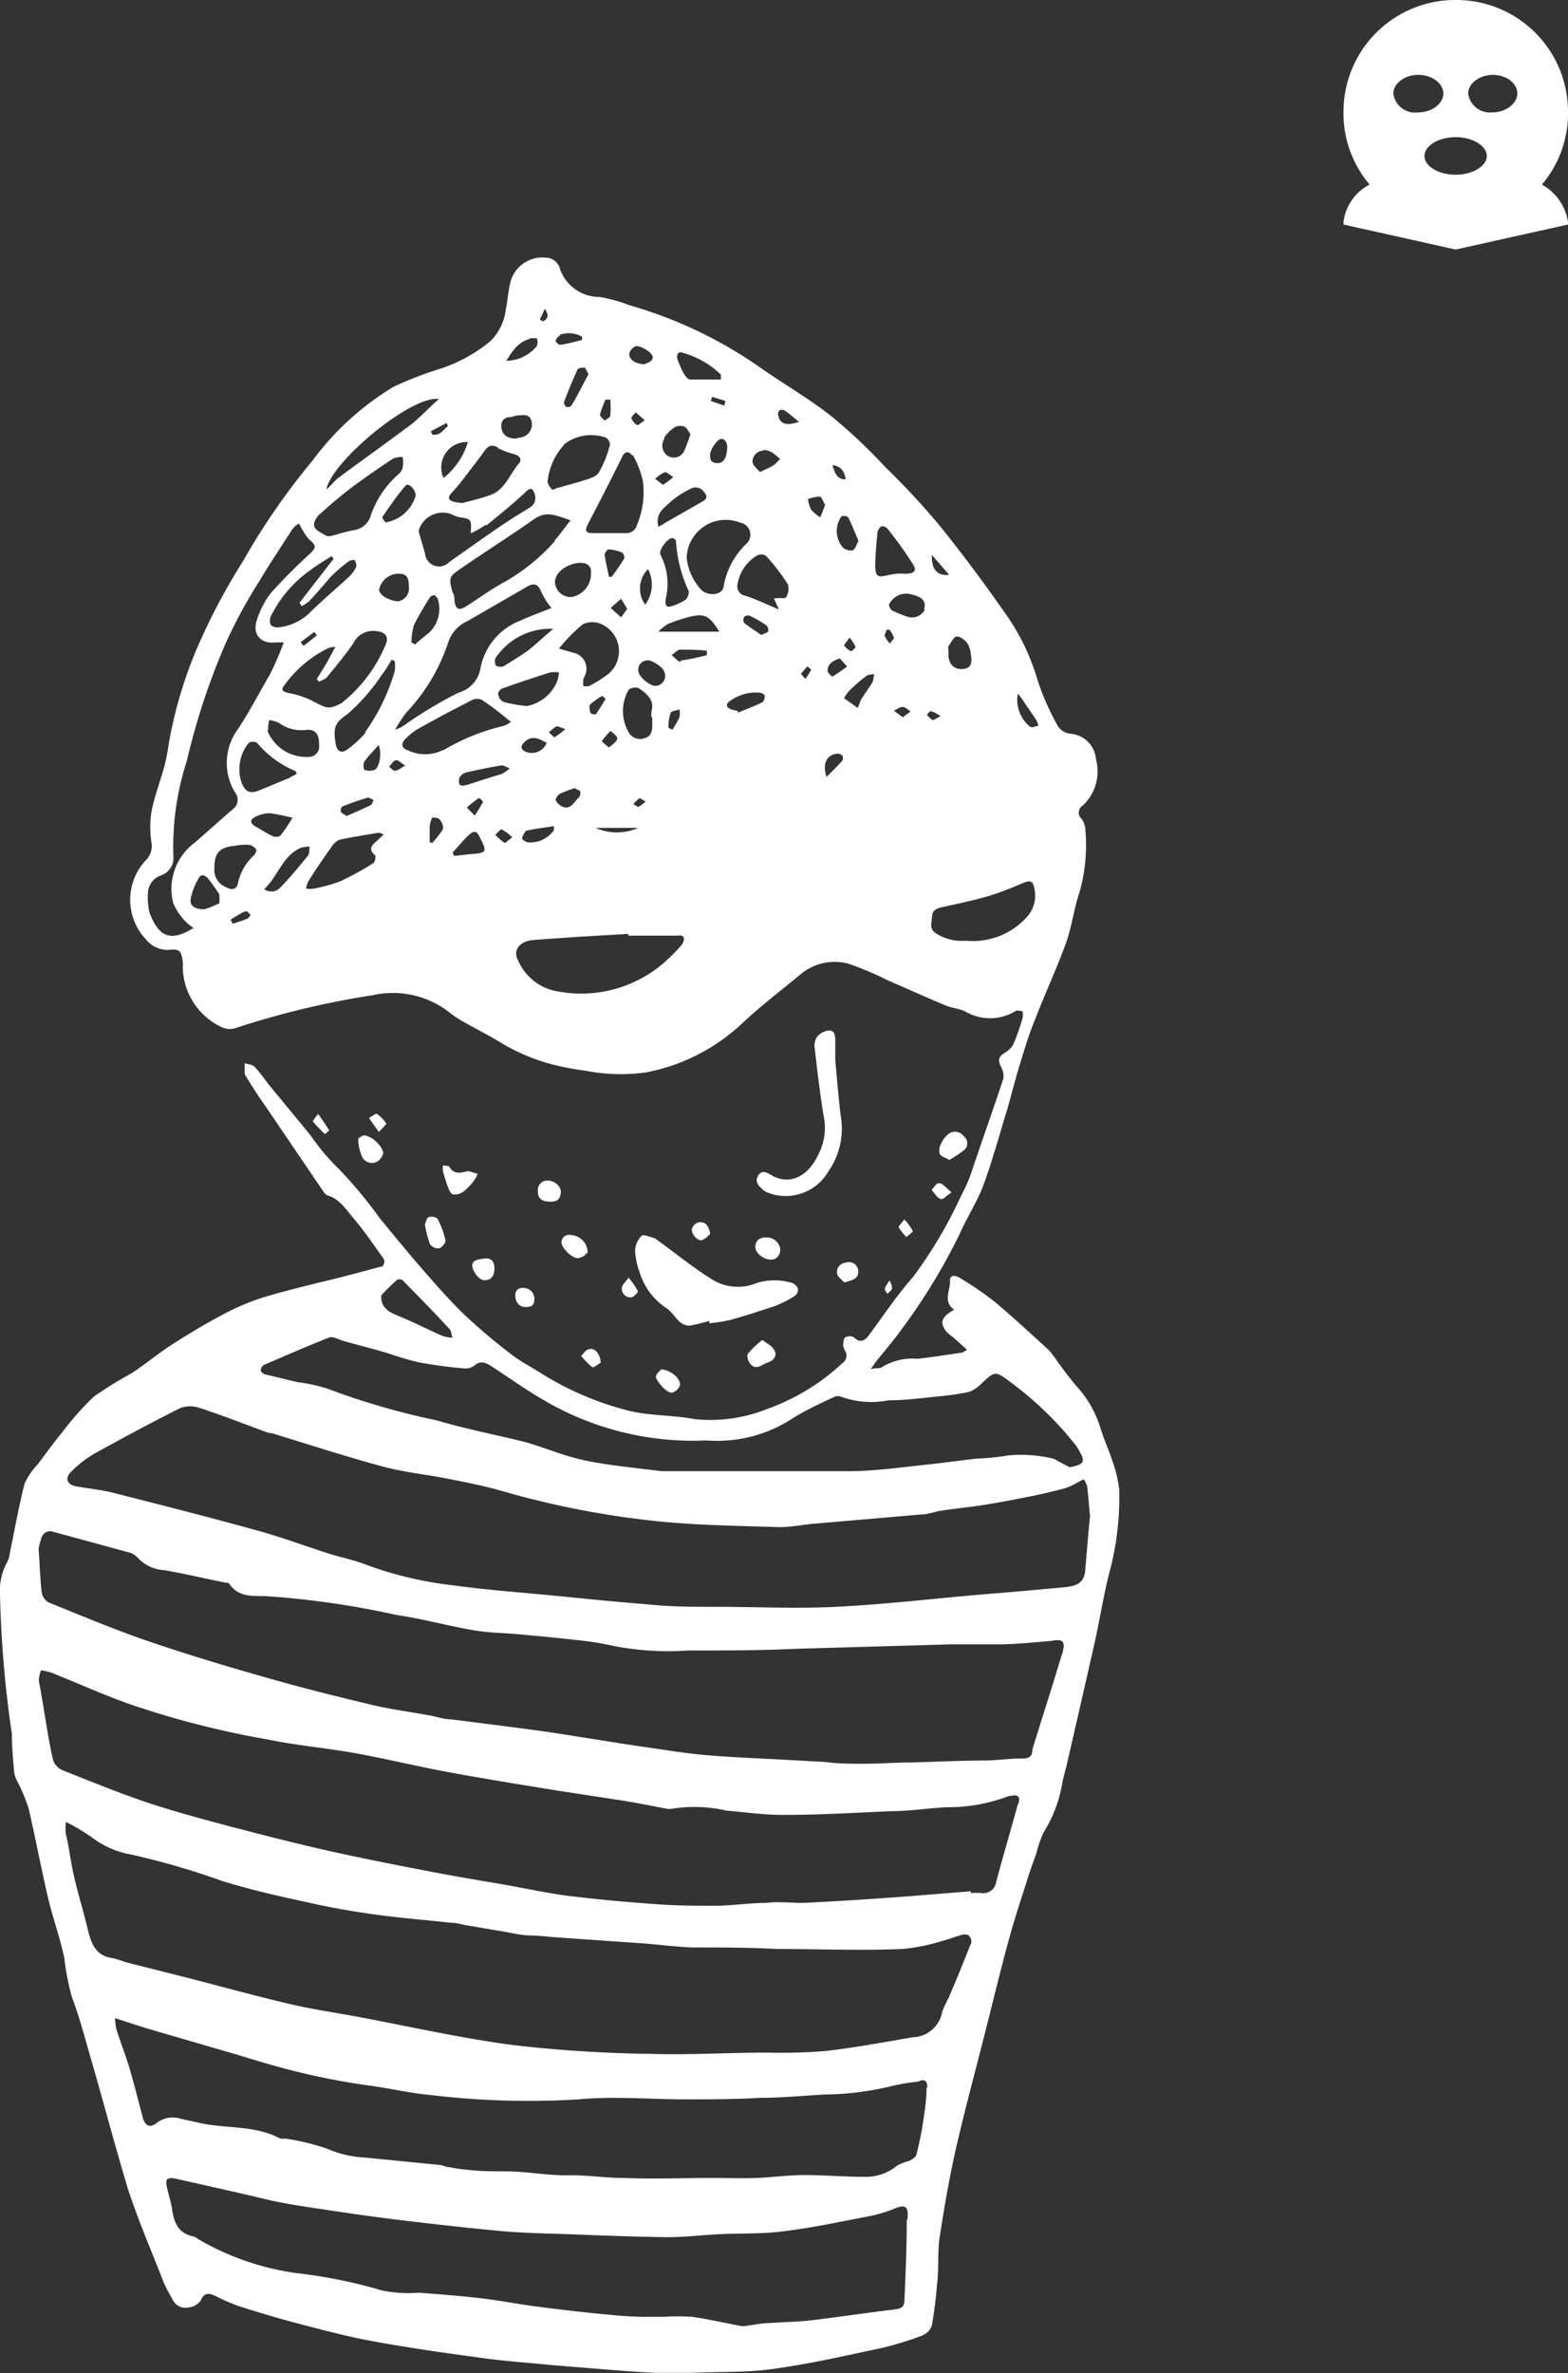 <svg xmlns="http://www.w3.org/2000/svg" viewBox="0 0 71.45 108.13"><rect x="0" y="0" width="71.45" height="108.13" fill="#333333" stroke="none"/><defs><style>.cls-1{fill:#fff;}</style></defs><g id="Layer_2" data-name="Layer 2"><g id="Layer_1-2" data-name="Layer 1"><path class="cls-1" d="M51,67.87a5.73,5.73,0,0,0-.32-1.33c-.15-.47-.36-.92-.51-1.39a4.92,4.92,0,0,0-1-1.86c-.36-.41-.69-.85-1-1.28a4.7,4.7,0,0,0-.38-.5c-.8-.73-1.6-1.47-2.43-2.17a14.3,14.3,0,0,0-1.58-1.09c-.17-.12-.52-.23-.49.13s-.35.93.19,1.29c-.59.34-.67.58-.36,1a2.48,2.48,0,0,0,.3.25l.65.58c-.15.08-.2.13-.26.13-.66.1-1.31.2-2,.28a2.65,2.65,0,0,0-1.64.39c-.09.07-.25,0-.5.09l.27-.38c.38-.48.79-.94,1.14-1.44a27.17,27.17,0,0,0,2.65-4.35c.33-.75.79-1.45,1.08-2.22.41-1.11.72-2.26,1.07-3.4.2-.68.37-1.38.58-2.06s.41-1.38.67-2c.46-1.2,1-2.36,1.44-3.56.28-.78.37-1.61.64-2.39a8,8,0,0,0,.24-2.87.86.86,0,0,0-.18-.43.37.37,0,0,1,.06-.58,2.13,2.13,0,0,0,.61-2.12,1.26,1.26,0,0,0-1.18-1.16.8.8,0,0,1-.54-.32,11.73,11.73,0,0,1-.95-2.15,10,10,0,0,0-1.51-3.08c-.94-1.35-1.93-2.68-3-4a34.4,34.4,0,0,0-2.4-2.58A25.47,25.47,0,0,0,37.93,19c-1-.8-2.17-1.47-3.24-2.22a19.89,19.89,0,0,0-6-2.87,6.92,6.92,0,0,0-1.36-.38,1.9,1.9,0,0,1-1.83-1.33.67.67,0,0,0-.63-.46,1.5,1.5,0,0,0-1.61,1.11c-.1.41-.13.83-.21,1.24a2.43,2.43,0,0,1-.7,1.45A7,7,0,0,1,20,16.82a16.3,16.3,0,0,0-2.08.81A12.86,12.86,0,0,0,14.23,21a31.07,31.07,0,0,0-3.14,4.54,28.53,28.53,0,0,0-2.17,4.13,19.93,19.93,0,0,0-1.23,4.21,9.06,9.06,0,0,1-.19,1c-.19.7-.46,1.39-.6,2.11a4.63,4.63,0,0,0,0,1.39.91.91,0,0,1-.26.82,2.63,2.63,0,0,0,0,3.59,1.28,1.28,0,0,0,1,.49c.54-.05.61,0,.69.54a2.48,2.48,0,0,1,0,.27,3.07,3.07,0,0,0,1.84,2.74.88.88,0,0,0,.6,0A39,39,0,0,1,17,45.34a4.19,4.19,0,0,1,3.57.86,4.83,4.83,0,0,0,.56.36c.59.34,1.21.64,1.78,1a9,9,0,0,0,2.95,1.09c.28.06.57.1.85.14a8.32,8.32,0,0,0,2.73.07,8.82,8.82,0,0,0,4.43-2.28c.8-.75,1.68-1.42,2.53-2.12a2.42,2.42,0,0,1,2.23-.56,13.6,13.6,0,0,1,1.81.76c.88.38,1.76.78,2.65,1.15.28.12.59.14.87.26a2.23,2.23,0,0,0,2.31,0c.08-.06.22,0,.32,0a.8.8,0,0,1,0,.34,9.73,9.73,0,0,1-.42,1.18,1,1,0,0,1-.34.35c-.34.2-.38.35-.2.7a.84.84,0,0,1,.09.51c-.48,1.45-1,2.9-1.48,4.34a7.42,7.42,0,0,1-.45,1,20.14,20.14,0,0,1-2.2,3.71c-.73.83-1.35,1.76-2,2.64-.19.26-.4.36-.68.09a.4.4,0,0,0-.38,0c-.08,0-.1.22-.11.34a.61.61,0,0,0,.08.26.41.41,0,0,1-.12.58,9.69,9.69,0,0,1-1.07.87A9.93,9.93,0,0,1,35,64.18a7,7,0,0,1-3.34.48c-1-.2-2.11-.14-3.11-.41a14,14,0,0,1-3.91-1.69c-.45-.29-.93-.53-1.35-.86a26.83,26.83,0,0,1-2.15-1.82c-.67-.65-1.28-1.35-1.89-2.05s-1.3-1.54-1.94-2.32a21,21,0,0,0-1.85-2.23,10.14,10.14,0,0,1-1.28-1.51l-.15-.19-1.82-2.21a8.7,8.7,0,0,0-.6-.76c-.1-.11-.31-.11-.46-.17,0,.17,0,.37,0,.5.29.49.62,1,.94,1.45l2.58,3.8c.07.11.16.25.27.28.56.17.84.66,1.18,1.05.5.59.93,1.23,1.38,1.86a.36.36,0,0,1-.06.31l-1.85.49c-1.17.29-2.34.56-3.49.9a10.65,10.65,0,0,0-1.88.78c-.82.43-1.62.91-2.4,1.41-.62.4-1.19.88-1.81,1.29a18.63,18.63,0,0,0-1.73,1.07,13,13,0,0,0-1.43,1.61c-.4.48-.77,1-1.14,1.49a3,3,0,0,0-.59.87c-.26,1-.45,2.1-.67,3.15a1.25,1.25,0,0,1-.13.44A2.67,2.67,0,0,0,0,72.65,51.14,51.14,0,0,0,.54,79c0,.6.06,1.19.11,1.79a1.87,1.87,0,0,0,.2.49,8,8,0,0,1,.45,1.1c.32,1.38.58,2.76.9,4.14.22.9.54,1.78.73,2.69A11.14,11.14,0,0,0,3.28,91c.4,1.06.67,2.17,1,3.27.51,1.8,1,3.62,1.53,5.4.47,1.46,1.09,2.88,1.65,4.32a8,8,0,0,0,.4.77.65.65,0,0,0,.75.37.8.8,0,0,0,.53-.3c.16-.39.38-.36.68-.22a9.8,9.8,0,0,0,1,.44c.9.29,1.8.56,2.71.8,1.11.29,2.22.59,3.35.8,1.67.31,3.36.55,5.05.78,1.07.15,2.15.22,3.23.33l1.37.11c1.11.09,2.22.19,3.33.24.58,0,1.17,0,1.76,0,1.25-.06,2.52,0,3.76-.2,1.58-.22,3.14-.58,4.7-.91a14.6,14.6,0,0,0,1.92-.58.77.77,0,0,0,.46-.46c.13-.7.2-1.4.26-2.1s0-1.37.11-2c.2-1.31.43-2.63.72-3.93.41-1.77.88-3.53,1.33-5.29.36-1.42.7-2.84,1.09-4.26.25-.93.56-1.85.85-2.77.12-.39.26-.77.4-1.15a5.14,5.14,0,0,1,.35-1,6.06,6.06,0,0,0,.83-2.19c.06-.33.17-.66.24-1q.63-2.73,1.25-5.47c.22-1,.39-2.06.64-3.07A13.23,13.23,0,0,0,51,67.87ZM46.38,31.6c.11.14.18.23.24.32l.61.9a1.7,1.7,0,0,1,.09.24l-.28.08a.28.28,0,0,1-.14-.06A1.58,1.58,0,0,1,46.38,31.6ZM43.61,29c.14,0,.36.16.47.31a1.18,1.18,0,0,1,.16.51c.07.42,0,.62-.35.66s-.63-.16-.67-.58v-.28a.32.32,0,0,1,0-.18C43.35,29.27,43.46,29,43.61,29Zm-1.15-3.72.79.91C42.7,26.25,42.44,25.93,42.46,25.28Zm-3.81-1.71c.17.34.31.7.47,1.07-.1.18-.15.39-.27.44a.6.6,0,0,1-.44-.13,1.16,1.16,0,0,1-.07-1.42A.31.31,0,0,1,38.65,23.57Zm.13,6.1a.77.77,0,0,1-.32-.27s.12-.17.25-.35a1.74,1.74,0,0,1,.27.41C39,29.51,38.81,29.68,38.78,29.67Zm-.24-7.83c-.43,0-.49-.3-.61-.65C38.36,21.25,38.47,21.49,38.54,21.84ZM38.27,30l.33.37a8.09,8.09,0,0,1-.68.46s-.21-.18-.21-.27C37.71,30.29,37.89,30.12,38.27,30Zm-3.47-9.5a.89.89,0,0,1,.37.11,2.72,2.72,0,0,1,.38.31c-.11.09-.2.21-.32.29s-.34.17-.6.3c-.13-.16-.31-.29-.34-.45A.51.51,0,0,1,34.8,20.53Zm-1.66-.24c0,.61-.17.86-.47.84s-.32-.18-.31-.4.36-.77.56-.7S33.1,20.25,33.14,20.29ZM33,18.48l-.61-.21.06-.19.61.19ZM31.1,16.07a4.07,4.07,0,0,1,1.75,1s0,.1,0,.22c-.5,0-.95,0-1.4,0-.11,0-.24-.18-.31-.3a5.3,5.3,0,0,1-.28-.65C30.83,16.13,30.92,16,31.1,16.07Zm-1,9.14c-.09-.17.37-.74.55-.69s.15.14.16.22a6.12,6.12,0,0,0,.57,2.18.47.47,0,0,1-.15.41,2.36,2.36,0,0,1-.6.28c-.25.09-.34,0-.29-.35A2.86,2.86,0,0,0,30.06,25.21Zm.23-1.4A2.38,2.38,0,0,1,30,24c-.16-.63.29-.87.57-1.15a4.13,4.13,0,0,1,.92-.59.45.45,0,0,1,.59.16c.17.19.14.31-.07.43Zm-.61,8.86h0c0,.13,0,.26,0,.39s0,.48-.32.56a.59.59,0,0,1-.75-.25,1.94,1.94,0,0,1,0-1.95.51.51,0,0,1,.45-.07c.36.25.71.52.6,1A1.22,1.22,0,0,0,29.68,32.67Zm-3.63-2.94-.62-.18a7.68,7.68,0,0,1,1.09-1.11,1,1,0,0,1,.85,0,1.35,1.35,0,0,1,.2,2.35,5.85,5.85,0,0,1-.77.47,1,1,0,0,1-.26,0,1.37,1.37,0,0,1,0-.29c0-.06.05-.12.07-.18A.74.74,0,0,0,26.05,29.73Zm-9.48,5.33c-.05,0-.07-.28,0-.37.18-.25.41-.48.64-.74.16.32.05,1-.17,1.12A.66.66,0,0,1,16.57,35.06Zm.4,1.37c0,.09-.06.22-.13.26-.35.17-.72.33-1.09.49-.12-.09-.25-.13-.26-.2s0-.23.11-.25a11.6,11.6,0,0,1,1.13-.39C16.79,36.32,16.89,36.4,17,36.43Zm-.34-3.06a5.05,5.05,0,0,1-.83.77c-.27.2-.48.11-.54-.23-.14-.83,0-1,.53-1.37a8.93,8.93,0,0,0,1.58-1.81,5.1,5.1,0,0,0,.43-.67l.15.06a2.22,2.22,0,0,1,0,.45A9.24,9.24,0,0,1,16.63,33.37Zm-3.45,2.06L11.84,36c-.44.18-.66.1-.83-.34a1.9,1.9,0,0,1,.33-1.82.41.41,0,0,1,.37,0,4.54,4.54,0,0,0,1.75,1.29s0,0,.07.12A2.16,2.16,0,0,1,13.18,35.43Zm.11,1.82a7,7,0,0,1-.56.83.41.41,0,0,1-.38,0c-.26-.12-.49-.28-.74-.42s-.29-.32,0-.45a1.55,1.55,0,0,1,.63-.16A9.74,9.74,0,0,1,13.29,37.25Zm-1.11-4a1.35,1.35,0,0,1,.05-.44,1.43,1.43,0,0,1,.43.12,1.73,1.73,0,0,0,1.21.33c.44-.06.64.17.63.68a.47.47,0,0,1-.4.54A1.91,1.91,0,0,1,12.18,33.28ZM14.36,32a4,4,0,0,0-1.19-.42c-.25-.06-.41-.11-.21-.36a5.36,5.36,0,0,1,2-1.69,1.14,1.14,0,0,1,.32-.06c-.18.34-.3.57-.44.81l-.41.67.11.11c.12-.07.28-.11.36-.21.41-.5.83-1,1.2-1.54a1,1,0,0,1,1.08-.55c.39.05.55.26.39.62a6.67,6.67,0,0,1-2,2.65C15,32.34,14.88,32.27,14.36,32Zm-.61-4.38a2.7,2.7,0,0,0,.33-.22c.35-.37.68-.76,1-1.13a7.27,7.27,0,0,1,.79-.68c.07-.06.25-.1.28-.07a.37.37,0,0,1,.08.31,1.53,1.53,0,0,1-.34.46c-.6.56-1.23,1.08-1.81,1.66a2.38,2.38,0,0,1-1.36.63.48.48,0,0,1-.38-.1.51.51,0,0,1,0-.4A5.6,5.6,0,0,1,14.11,26c.31-.24.65-.44,1-.66l.09.12-1.55,2Zm.69,1.33-.61.48-.13-.17.62-.47Zm2.83-2.06a.91.91,0,0,1,.87-.75c.37,0,.49.13.49.58a.6.6,0,0,1-.5.68C17.68,27.35,17.26,27.1,17.27,26.84Zm4.88-2.94c.63-.51,1.24-1,1.85-1.58.2-.18.29-.09.35.11a.51.51,0,0,1-.25.67c-.42.26-.85.52-1.26.8-.79.54-1.58,1.1-2.37,1.66a.64.64,0,0,1-1.1-.38l-.27-.94a.31.31,0,0,1,0-.19,1.15,1.15,0,0,1,1.45-.68,1.78,1.78,0,0,0,.36.14c.58.09.58.09.54.74A4.54,4.54,0,0,0,22.15,23.9Zm3.13.71A9,9,0,0,1,23,26.51c-.62.33-1.19.76-1.78,1.13-.32.19-.44.12-.51-.24,0-.14,0-.28-.09-.42-.17-.67-.18-.69.4-1.09,1.1-.76,2.23-1.47,3.32-2.24.56-.39,1-.17,1.66.06C25.75,24,25.54,24.34,25.28,24.61Zm1.24,1a.37.37,0,0,1,.41.41,1.08,1.08,0,0,1-.88,1.13.71.71,0,0,1-.76-.68C25.29,26.06,25.88,25.64,26.52,25.64Zm-6.91,1.55c0-.05.17-.11.19-.09a.4.4,0,0,1,.17.24,1.5,1.5,0,0,1-.42,1.47c-.22.17-.43.35-.64.53l-.16-.09a2.85,2.85,0,0,1,.11-.79A13.63,13.63,0,0,1,19.61,27.19Zm-2-3.4c-.07,0-.2-.22-.19-.25.34-.49.68-1,1.06-1.43.13-.16.46.16.46.46A1.71,1.71,0,0,1,17.62,23.79Zm.94,8.62a8.57,8.57,0,0,0,1.88-3.18,1.6,1.6,0,0,1,.87-.95L24,26.74c.3-.18.51-.17.66.22a3.38,3.38,0,0,0,.47.74c-.51.21-1,.38-1.45.59a2.89,2.89,0,0,0-1.79,2.18,1.39,1.39,0,0,1-1,1.09A19.8,19.8,0,0,0,18.48,33a1.27,1.27,0,0,1-.48.24C18.19,32.93,18.36,32.65,18.56,32.41Zm4-2.4a3,3,0,0,1,2.66-1.38c-.38.32-.69.61-1,.87s-.82.56-1.24.82a.39.39,0,0,1-.35,0C22.55,30.3,22.54,30.1,22.57,30Zm.37,1.33c.71-.26,1.42-.49,2.14-.72a1.19,1.19,0,0,1,.41,0,1.43,1.43,0,0,1-.09.42A1.86,1.86,0,0,1,24,32.17,8.15,8.15,0,0,1,23,32a.44.44,0,0,1-.29-.32C22.65,31.55,22.82,31.38,22.94,31.34Zm.94,2.49c.29-.3.56-.3,1.05,0a.73.73,0,0,1-1,.38C23.72,34.11,23.72,34,23.88,33.83Zm.14,4c.41-.1.82-.14,1.24-.21l0,.18a1.3,1.3,0,0,1-1.16.56c-.1,0-.29-.12-.29-.19S23.94,37.85,24,37.83Zm1.26-4.25s-.16-.15-.25-.23a1.84,1.84,0,0,1,.36-.28c.07,0,.18.06.39.13A3.28,3.28,0,0,1,25.28,33.58Zm.29,2.55a4.75,4.75,0,0,1,.64-.24c.09.06.22.09.25.16a.31.31,0,0,1-.07.27c-.23.21-.39.63-.82.37a.51.51,0,0,1-.23-.28C25.34,36.31,25.47,36.18,25.57,36.13Zm2.88-10.68a9,9,0,0,1-.56.81l-.12,0c-.07-.34-.15-.67-.2-1,0-.08.12-.25.18-.25a1.94,1.94,0,0,1,.63.15A.36.36,0,0,1,28.45,25.45Zm.15,2.27-.28.39-.47-.43.47-.42Zm-.47,5.94c0,.11-.2.23-.36.38a3.68,3.68,0,0,1-.33-.29,4.51,4.51,0,0,1,.4-.47C27.94,33.41,28.13,33.53,28.13,33.66ZM26.89,32.1a3,3,0,0,1,.55-.39l.16.13c-.15.24-.29.48-.45.71,0,0-.23,0-.25-.08S26.83,32.16,26.89,32.1Zm2.19,5.62a2.38,2.38,0,0,1-1.94,0Zm-.22-1.08a1.53,1.53,0,0,1,.29-.28s.13.08.27.16a1.79,1.79,0,0,1-.34.25S28.94,36.69,28.86,36.64Zm.79-5.45a1.32,1.32,0,0,1-.47-.4.43.43,0,0,1,.52-.66c.29.14.58.32.61.63S30,31.38,29.65,31.19Zm-.12-5.26a1.53,1.53,0,0,1-.13,1.62A1.25,1.25,0,0,1,29.53,25.93Zm.74-6a1.84,1.84,0,0,1,.44-.44.55.55,0,0,1,.46-.06c.13.05.2.23.29.35a6.18,6.18,0,0,1-.29.78.52.52,0,0,1-.77.19A.56.56,0,0,1,30.27,20Zm0,1.58c.14,0,.27.15.41.23a3.82,3.82,0,0,1-.47.35s-.17-.13-.36-.28C30,21.7,30.15,21.55,30.25,21.55Zm-1.57-5.47a.46.46,0,0,1,.29-.27c.28,0,.82.35.75.55s-.24.19-.37.28C28.92,16.57,28.64,16.37,28.68,16.08Zm.68,3.11c-.17.11-.31.24-.35.22a.68.68,0,0,1-.26-.32c0-.07.13-.18.2-.26Zm-.55,1.57a4.26,4.26,0,0,1,.46,1.18,3.78,3.78,0,0,1-.26,2,.51.51,0,0,1-.56.39H27c-.31,0-.36-.11-.22-.39q.8-1.53,1.56-3.06C28.45,20.54,28.68,20.55,28.81,20.76Zm-1.24-2.51.22,0a4.47,4.47,0,0,1,0,.73c0,.08-.17.15-.26.22-.08-.09-.23-.2-.21-.28A5.64,5.64,0,0,1,27.57,18.25Zm-1-1.48c.09,0,.13.17.23.31-.26.48-.51,1-.78,1.44a.24.24,0,0,1-.23.06.26.26,0,0,1-.11-.22c.19-.51.4-1,.62-1.5A.29.29,0,0,1,26.58,16.77Zm-1.07-1.48a1.22,1.22,0,0,1,1,.09v.15c-.32.08-.63.17-1,.22-.06,0-.2-.12-.2-.18S25.44,15.31,25.51,15.29Zm.18,5a2,2,0,0,1,1.78-.35.36.36,0,0,1,.27.52,4.65,4.65,0,0,1-.47,1.12c-.11.18-.41.26-.65.34s-.76.22-1.14.33c-.12,0-.29.14-.34.09a.85.85,0,0,1-.2-.34A2.92,2.92,0,0,1,25.69,20.28Zm-.88-6.18c.22.29.14.46-.07.57,0,0-.15-.07-.15-.08C24.66,14.43,24.74,14.27,24.81,14.1Zm-.68,1.34c.1,0,.27,0,.32,0a.49.49,0,0,1,0,.36,1.83,1.83,0,0,1-1.39.67C23.35,16,23.59,15.6,24.13,15.44ZM23.29,19l.26-.07c.28,0,.57-.11.67.26a.6.6,0,0,1-.44.73l-.29.06c-.33,0-.59-.14-.64-.48S23,19,23.29,19Zm-.6,1.42a4.17,4.17,0,0,0,.77.28c.23.07.33.26.19.41-.43.5-.63,1.21-1.32,1.45-.44.16-.89.26-1.26.36a3.21,3.21,0,0,1-.4-.06c-.21-.06-.29-.18-.12-.37s.28-.31.41-.47c.36-.47.73-.94,1.08-1.42C22.22,20.31,22.4,20.23,22.69,20.39Zm-2.47,1.38a1.16,1.16,0,0,1,1.1-1.66A3.3,3.3,0,0,1,20.22,21.77Zm.19-2.39c-.21.17-.36.46-.71.39l-.07-.15.72-.38ZM20,18.18c-.56.49-1,1-1.54,1.36-1,.75-2,1.46-3,2.2-.22.16-.38.39-.59.56C15.13,21,18.76,18,20,18.18Zm-5.42,5.24c.5-.45,1-.88,1.54-1.28s1.19-.85,1.8-1.25a1.14,1.14,0,0,1,.43-.07,1.61,1.61,0,0,1,0,.49.6.6,0,0,1-.21.31,4.44,4.44,0,0,0-1.26,1.91.91.91,0,0,1-.74.62c-.36.07-.71.18-1.05.27a.62.62,0,0,1-.21,0c-.2-.13-.47-.23-.55-.41S14.43,23.55,14.57,23.42ZM6.81,41.57a3,3,0,0,1-.07-.86.88.88,0,0,1,.61-.83A.84.84,0,0,0,7.9,39a12.66,12.66,0,0,1,.61-4.32,31.56,31.56,0,0,1,1.75-5.32,22.62,22.62,0,0,1,1.57-2.9c.47-.8,1-1.57,1.49-2.35a1.52,1.52,0,0,1,.3-.26c.06.1.11.22.18.32a2,2,0,0,0,.31.43c.3.25.31.36,0,.64A24.61,24.61,0,0,0,12.36,27a3.84,3.84,0,0,0-.66,1.27c-.21.64.19,1.08.86,1,.09,0,.18,0,.37,0a14.52,14.52,0,0,1-.63,1.46c-.49.83-.92,1.68-1.46,2.49a2.6,2.6,0,0,0-.14,2.87.54.54,0,0,1-.13.81L8.89,38.38a2.63,2.63,0,0,0-1,2.76,2.7,2.7,0,0,0,.57.85,2.17,2.17,0,0,0,.36.29C7.8,42.91,7.24,42.73,6.81,41.57Zm3.14-.4a3.74,3.74,0,0,1-.64.26c-.4,0-.68-.14-.62-.48A3,3,0,0,1,9.06,40c.11-.2.29-.11.4,0a8,8,0,0,1,.54.76C10,40.91,10,41.14,10,41.17Zm1.31.69c-.22.09-.44.16-.66.23l-.09-.19c.2-.12.39-.25.6-.35s.18.06.27.09S11.32,41.83,11.26,41.86ZM11.54,39a2.42,2.42,0,0,0-.69,1.2c-.06.33-.26.38-.55.22a.84.84,0,0,1-.53-.88c0-.67.23-.94.91-1a2.89,2.89,0,0,1,.66-.05.49.49,0,0,1,.33.21C11.71,38.76,11.62,38.93,11.54,39Zm.51,1.5c.63-.59.82-1.5,1.65-1.87a1.76,1.76,0,0,1,.4-.06c0,.14,0,.33-.07.42-.4.49-.82,1-1.25,1.44A.55.55,0,0,1,12.05,40.52Zm5.13-2.19c-.23.19-.42.37-.09.66.05,0,0,.31-.07.35a13.41,13.41,0,0,1-1.53.84,7.22,7.22,0,0,1-1.21.33,1.29,1.29,0,0,1-.33,0,1.08,1.08,0,0,1,.09-.32c.34-.54.7-1.07,1.07-1.59a.76.76,0,0,1,.37-.32c.59-.13,1.19-.22,1.78-.32a1,1,0,0,1,.22.08ZM18,35.12c-.08,0-.18-.12-.27-.19.1-.1.18-.26.3-.29s.21.11.44.24C18.25,35,18.13,35.11,18,35.12Zm2.17,2.68a4.17,4.17,0,0,1-.49.62l-.1-.06c0-.24,0-.49,0-.73a1.82,1.82,0,0,1,.11-.38c.13,0,.31,0,.37.13A.5.5,0,0,1,20.18,37.8Zm0-3.62a1.83,1.83,0,0,1-1.6,0c-.28-.1-.31-.31-.09-.52a2.87,2.87,0,0,1,.55-.44c.82-.46,1.65-.9,2.49-1.33a.52.52,0,0,1,.44,0c.44.29.85.61,1.32,1a1.07,1.07,0,0,1-.32.18A9.58,9.58,0,0,0,20.21,34.18Zm1.08,1.58a.33.33,0,0,1-.3,0,.43.43,0,0,1,0-.35.51.51,0,0,1,.31-.22c.53-.12,1.06-.23,1.6-.32.08,0,.18.06.37.14a2,2,0,0,1-.38.26C22.35,35.41,21.82,35.59,21.29,35.76Zm.74.81a5.54,5.54,0,0,1-.36.59l-.36-.37c.18-.15.36-.3.55-.43C21.86,36.36,22.05,36.53,22,36.57Zm-.62,2.35L20.7,39l-.08-.15c.25-.27.48-.56.75-.81s.38-.13.5.12C22.21,38.83,22.19,38.86,21.41,38.92ZM23,38.41a3,3,0,0,1-.43-.37c.1-.09.23-.27.29-.25a2,2,0,0,1,.48.36C23.16,38.29,23,38.43,23,38.41ZM31.1,43a5,5,0,0,1-.5.54,5.76,5.76,0,0,1-5.13,1.64,2.39,2.39,0,0,1-1.86-1.42c-.26-.47.07-.88.68-.93s1.41-.1,2.11-.15l2.23-.13v.08H30.9C31.18,42.58,31.22,42.77,31.1,43Zm-.64-9.84a2.07,2.07,0,0,1,.09-.66c0-.1.26-.12.41-.18a.89.89,0,0,1,0,.36,4.59,4.59,0,0,1-.32.57Zm.57-3c-.12,0-.28-.2-.43-.31.13-.08.26-.24.39-.25.41,0,.81,0,1.22.05v.2A10.43,10.43,0,0,1,31,30.1ZM30,28.78a2,2,0,0,1,.44-.35,6.89,6.89,0,0,1,1-.33c.67-.16.88-.05,1.34.68ZM32,26.92a2.51,2.51,0,0,1-.71-1.52,1.78,1.78,0,0,1,2.43-1.59.56.56,0,0,1,.25,1,3.57,3.57,0,0,0-1,1.93C32.91,27.09,32.37,27.18,32,26.92ZM34.73,32c-.36.18-.74.32-1.11.47l0-.08a1.46,1.46,0,0,1-.3-.07c-.22-.08-.27-.23-.07-.37a2,2,0,0,1,1.36-.39c.09,0,.23.08.24.14S34.8,32,34.73,32ZM35,28.77c0,.05-.14.07-.31.16-.25-.17-.52-.35-.78-.55a.26.26,0,0,1,0-.27.24.24,0,0,1,.26-.05,4.42,4.42,0,0,1,.76.44A.31.31,0,0,1,35,28.77Zm.8-1.55c0,.07-.29,0-.53.05l.22.5-.85-.37c-.23-.09-.45-.19-.69-.26a.43.43,0,0,1-.34-.53,1.87,1.87,0,0,1,.87-1.29.42.42,0,0,1,.42,0,9.42,9.42,0,0,1,1,1.3A.7.7,0,0,1,35.81,27.22Zm-.34-8.28a.31.31,0,0,1,.05-.24.26.26,0,0,1,.24,0c.21.14.4.31.66.52C35.82,19.42,35.52,19.3,35.47,18.94Zm1.25,12a2.53,2.53,0,0,1-.21-.24,3.52,3.52,0,0,1,.31-.35c0,.06.16.14.15.17A3,3,0,0,1,36.72,30.9Zm.67-7.37a1.82,1.82,0,0,1-.42-.35,1.42,1.42,0,0,1-.14-.48,1.48,1.48,0,0,1,.53-.11c.1,0,.16.24.25.38Zm1,11.09c-.21.24-.44.46-.72.74-.19-.61,0-1,.48-1.06a.32.32,0,0,1,.24.08A.26.26,0,0,1,38.4,34.62Zm1.37-3.57c-.16.27-.35.52-.51.78a4,4,0,0,0-.15.39l-.63-.45a2.62,2.62,0,0,1,.24-.34,8,8,0,0,1,.76-.66c.09-.08.24-.07.37-.1A1.51,1.51,0,0,1,39.77,31.05Zm.13-5.15c0-.55.05-1.1.1-1.65a.45.45,0,0,1,.18-.31.33.33,0,0,1,.29.12,18.38,18.38,0,0,1,1.16,1.62c.21.33,0,.46-.56.41-.27,0-.54.07-.81.12S39.89,26.14,39.9,25.9Zm.67,3.39a2.05,2.05,0,0,1-.24-.36c0-.07.06-.18.09-.28l.13,0a1.17,1.17,0,0,1,.2.36C40.76,29.08,40.64,29.19,40.57,29.29Zm.59,3.35-.41-.3c.14-.06.28-.18.41-.17s.23.13.35.21Zm1-4.9a.66.66,0,0,1-.79.32,6.22,6.22,0,0,1-.71-.29c-.07-.05-.16-.24-.12-.29a.88.88,0,0,1,.84-.47,1.79,1.79,0,0,1,.4.1C42,27.23,42.22,27.41,42.11,27.74Zm.09,4.8c.06-.07.14-.19.18-.18a1.58,1.58,0,0,1,.45.23c-.19.09-.3.19-.37.17S42.29,32.62,42.2,32.54ZM44,42.86a2.13,2.13,0,0,1-1.34-.33c-.34-.21-.2-.49-.19-.76s.16-.36.39-.42c.7-.16,1.41-.3,2.1-.5s1.13-.4,1.69-.63c.28-.11.42-.1.48.25a1.45,1.45,0,0,1-.31,1.28A3.31,3.31,0,0,1,44,42.86ZM17.39,59a9.81,9.81,0,0,1,.73-.71s.07,0,.14,0,.15.11.22.18c.68.69,1.36,1.38,2,2.08.09.09.09.27.14.4a1.7,1.7,0,0,1-.45-.08c-.62-.27-1.22-.58-1.84-.84-.37-.16-.75-.26-.92-.67C17.39,59.25,17.34,59.08,17.39,59ZM12,62.2c1-.43,2-.87,3-1.26.18-.07.46.11.7.17.64.18,1.28.34,1.93.53a15,15,0,0,0,1.45.43,21.17,21.17,0,0,0,2.1.28.66.66,0,0,0,.43-.13c.27-.23.48-.15.74,0,1,.65,1.94,1.34,3,1.89a13.41,13.41,0,0,0,6.46,1.53,5.86,5.86,0,0,1,.59,0,6.25,6.25,0,0,0,3.69-1c.62-.39,1.29-.7,1.94-1a.36.36,0,0,1,.3,0,4.07,4.07,0,0,0,2.16.16c.79,0,1.59-.11,2.38-.19a10.66,10.66,0,0,0,1.28-.19,1.57,1.57,0,0,0,.58-.39c.61-.57.63-.57,1.3-.07a15.64,15.64,0,0,1,2.88,2.75,2.31,2.31,0,0,1,.25.36c.32.54.25.65-.42.78l-.57-.3a.67.67,0,0,0-.21-.1,6.33,6.33,0,0,0-2-.14,12,12,0,0,1-1.48.15c-.78.09-1.56.2-2.34.28-1.1.12-2.2.27-3.31.29-1.63,0-3.27,0-4.9,0-1.16,0-2.31,0-3.46,0h-.32c-1.1-.14-2.21-.24-3.3-.45S24.94,66,24,65.72c-1.36-.34-2.73-.6-4.08-1a33.73,33.73,0,0,1-5-1.45,7.69,7.69,0,0,0-1.38-.3l-1.45-.35c-.08,0-.21-.13-.21-.18A.38.38,0,0,1,12,62.2Zm29.32,38.93c0,1.17-.05,2.35-.1,3.52,0,.51-.11.53-.59.59-1.2.14-2.4.33-3.61.47-.63.08-1.27.08-1.91.13-.39,0-.78.09-1.17.14a.76.76,0,0,1-.15,0c-.75-.14-1.49-.31-2.24-.42a9.52,9.52,0,0,0-1.31,0c-.28,0-.55,0-.82,0-.8,0-1.61-.09-2.41-.17s-1.71-.19-2.56-.3-1.7-.28-2.56-.38-1.87-.18-2.81-.25a5.94,5.94,0,0,1-1.7-.11,23,23,0,0,0-3.93-.79A12.2,12.2,0,0,1,9,102a.5.5,0,0,0-.17-.1c-.74-.14-.92-.69-1-1.32-.06-.32-.16-.63-.23-.95s0-.45.39-.37c1.46.33,2.91.65,4.37,1,.75.16,1.51.28,2.28.39,1.25.19,2.5.37,3.76.52,1.51.18,3,.35,4.53.49.95.08,1.91.1,2.86.13,1.54.06,3.08.12,4.62.14.76,0,1.52-.09,2.27-.13,1.06-.06,2.13,0,3.18-.16,1.28-.16,2.55-.44,3.82-.68a6.3,6.3,0,0,0,1-.3C41.26,100.41,41.41,100.5,41.35,101.13Zm.9-6c0,.55-.09,1.09-.17,1.64a13.55,13.55,0,0,1-.29,1.38c0,.11-.18.22-.29.29a3,3,0,0,0-.58.22,2.23,2.23,0,0,1-1.49.52c-.92,0-1.83-.08-2.75-.08-.72,0-1.43.1-2.15.13s-1.29,0-1.93,0c-1.4,0-2.8.06-4.2,0-.83,0-1.67-.14-2.51-.12S24,98.93,23,98.93c-.59,0-1.18,0-1.77-.08a5.36,5.36,0,0,1-.7-.1c-.16,0-.33-.09-.49-.11l-3.43-.34a4.85,4.85,0,0,1-1.7-.4,10.55,10.55,0,0,0-1.9-.46.91.91,0,0,1-.23,0c-1.18-.63-2.51-.44-3.75-.73-.29-.07-.59-.12-.88-.2a1.18,1.18,0,0,0-1,.21c-.32.25-.54.15-.65-.26-.19-.72-.37-1.44-.58-2.16s-.42-1.21-.61-1.82a2.85,2.85,0,0,1-.07-.53c.59.19,1.09.36,1.6.51l3.43,1c.65.18,1.28.39,1.92.57a32.48,32.48,0,0,0,4.69,1c.91.12,1.8.34,2.72.42a37.31,37.31,0,0,0,6.77.2c1.6-.15,3.22,0,4.82,0,1.16,0,2.31,0,3.46-.07,1,0,2-.1,2.94-.15a13.32,13.32,0,0,0,3.14-.41,10.45,10.45,0,0,1,1.12-.18C42.15,94.68,42.27,94.85,42.25,95.12Zm2-6.53c-.32.82-.65,1.63-1,2.44a4.52,4.52,0,0,0-.29.64,1.4,1.4,0,0,1-1.33,1.14c-1.34.23-2.68.48-4,.63a25.51,25.51,0,0,1-2.63.07c-1.74,0-3.48.11-5.22.06a61.15,61.15,0,0,1-6.35-.4c-2.43-.32-4.84-.87-7.25-1.32-1-.18-1.94-.32-2.89-.54-1.49-.35-3-.76-4.45-1.14l-2.93-.74c-.28-.07-.55-.19-.83-.24-.62-.11-.84-.53-1-1.09-.19-.82-.44-1.63-.64-2.46S3.17,84.26,3,83.56a2.55,2.55,0,0,1,0-.55,9.32,9.32,0,0,1,1.14.67,4.17,4.17,0,0,0,1.85.82,34.32,34.32,0,0,1,4.1,1.19c1.31.41,2.65.71,4,1,1,.23,2,.4,3,.54,1.17.16,2.34.25,3.51.38.22,0,.44.07.66.11l1.77.3c.32.06.64.13,1,.16.49,0,1,.07,1.48.1l3.87.27c.72.06,1.43.15,2.15.18,1.3,0,2.59,0,3.89.07,1.9,0,3.8.08,5.69,0a8.7,8.7,0,0,0,1.8-.36c.29-.07.57-.19.87-.27a.46.46,0,0,1,.35,0A.39.39,0,0,1,44.24,88.59Zm2.17-6.42c-.33,1.19-.68,2.38-1,3.58a.59.59,0,0,1-.68.49,3.71,3.71,0,0,0-.47,0v-.08c-1.27.1-2.54.21-3.82.3s-2.55.17-3.83.23c-.56,0-1.12-.07-1.69,0-.74,0-1.48.12-2.23.13-.95,0-1.91,0-2.86-.08-1.3-.09-2.61-.21-3.91-.37-1.07-.14-2.13-.38-3.2-.56s-2.07-.35-3.1-.55c-1.52-.29-3.05-.59-4.57-.93s-3-.72-4.49-1.11c-1.24-.33-2.48-.66-3.7-1.06s-2.7-1-4-1.52a.77.77,0,0,1-.43-.49C2.15,79,2,77.77,1.77,76.58a1.42,1.42,0,0,1,.1-.48,3,3,0,0,1,.5.12c1.18.47,2.34,1,3.53,1.42a40.94,40.94,0,0,0,6.34,1.62c1.34.28,2.72.39,4.07.64s2.81.6,4.22.86c1.59.29,3.19.55,4.79.81l3,.46c.71.11,1.42.26,2.12.39,0,0,.09,0,.12,0a6.54,6.54,0,0,1,2.57.08c.88.07,1.75.2,2.62.19,1.62,0,3.24-.1,4.86-.17.85,0,1.69-.14,2.54-.18a7.74,7.74,0,0,0,2.66-.45.83.83,0,0,1,.27-.07C46.39,81.76,46.5,81.85,46.41,82.17Zm2-6.81c-.41,1.37-.85,2.73-1.27,4.09a1.67,1.67,0,0,0-.08.3c0,.28-.19.37-.49.36-.52,0-1,.07-1.55.09-1.15,0-2.31.06-3.46.09-.73,0-1.46.06-2.2.06-.57,0-1.15,0-1.72-.08l-2-.11c-1.1-.06-2.19-.1-3.29-.19s-2-.25-3-.39c-.78-.11-1.55-.24-2.33-.36s-1.65-.27-2.48-.38c-1.31-.18-2.62-.34-3.93-.51-.35,0-.69-.12-1-.18-.86-.16-1.74-.27-2.59-.47-1.59-.38-3.17-.77-4.74-1.22-1.85-.52-3.7-1.08-5.52-1.7-1.53-.52-3-1.15-4.53-1.76a.67.67,0,0,1-.31-.45c-.07-.62-.09-1.25-.14-2a3.16,3.16,0,0,1,.12-.46.41.41,0,0,1,.54-.31l3.45.94a.81.81,0,0,1,.4.24,1.8,1.8,0,0,0,1.21.57c.93.16,1.86.38,2.8.57.06,0,.15,0,.18.07.4.57,1,.54,1.6.54a39.19,39.19,0,0,1,6,.86c1.19.17,2.35.5,3.54.7.71.12,1.43.12,2.15.19s1.66.15,2.49.25A14,14,0,0,1,28,75a13,13,0,0,0,3.35.2c1.65,0,3.3,0,5-.08l6.95-.2c.73,0,1.47,0,2.2,0s1.62-.09,2.42-.16C48.44,74.66,48.57,74.77,48.4,75.36Zm1.07-4c0,.64-.25.87-.89.94-1.44.14-2.88.26-4.33.38-2,.18-4.1.42-6.16.52-1.79.09-3.59,0-5.39,0-1.08,0-2.17,0-3.25-.12-1.43-.11-2.87-.26-4.3-.4s-3-.25-4.57-.47a16.77,16.77,0,0,1-3.81-.9c-.57-.23-1.18-.35-1.76-.53-1-.32-2-.69-3.07-1C9.67,69.16,7.38,68.58,5.1,68c-.53-.13-1.08-.18-1.63-.28-.39-.07-.53-.34-.26-.63a4.84,4.84,0,0,1,1.13-.88c1.28-.71,2.57-1.4,3.88-2.06a1.36,1.36,0,0,1,.89,0c1.06.35,2.1.76,3.14,1.14l.11,0c1.73.53,3.45,1.09,5.2,1.56,1,.25,2,.35,2.93.54.81.16,1.62.32,2.41.55a40.5,40.5,0,0,0,7.15,1.38c1.82.18,3.65.2,5.48.26.54,0,1.07-.12,1.6-.16L42,69c.3,0,.59-.13.89-.17.64-.1,1.29-.16,1.93-.26s1.42-.25,2.12-.39c.52-.1,1-.22,1.55-.36a2.91,2.91,0,0,0,.6-.27l.29-.15a.92.92,0,0,1,.16.33c.06.49.09,1,.13,1.35C49.58,69.94,49.53,70.63,49.47,71.32Z"/><path class="cls-1" d="M29.24,56.3a1.06,1.06,0,0,0-.3.65,3.18,3.18,0,0,0,.2,1,3,3,0,0,0,1.21,1.64c.25.16.41.45.64.65a.66.66,0,0,0,.44.16,7.22,7.22,0,0,0,.89-.22l0,.11a7.55,7.55,0,0,0,1-.16c.66-.19,1.32-.4,2-.63a4.78,4.78,0,0,0,.9-.46.35.35,0,0,0,.14-.32.44.44,0,0,0-.28-.27,2.75,2.75,0,0,0-1.58,0,2.23,2.23,0,0,1-2.15-.22c-.87-.55-1.67-1.21-2.51-1.81C29.64,56.36,29.31,56.23,29.24,56.3Z"/><path class="cls-1" d="M35.18,53.56c-.2-.11-.44-.3-.63,0s.05.49.24.67a1.22,1.22,0,0,0,.28.14,2.25,2.25,0,0,0,2.68-1,3.41,3.41,0,0,0,.55-2.58c-.1-.87-.17-1.74-.24-2.51,0-.34,0-.58,0-.81s0-.52-.27-.52a.81.81,0,0,0-.56.29.75.75,0,0,0-.1.56c.12,1.05.24,2.1.42,3.14a2.62,2.62,0,0,1-.27,1.68C36.89,53.47,36.09,54.06,35.18,53.56Z"/><path class="cls-1" d="M21.26,53.37c-.31.08-.58.13-.78-.2,0-.06-.19-.05-.29-.07a.68.68,0,0,0,0,.28c.06.22.12.44.2.65s.14.35.25.39a.67.67,0,0,0,.48-.13,2.92,2.92,0,0,0,.46-.47,2,2,0,0,0,.19-.34C21.54,53.43,21.39,53.34,21.26,53.37Z"/><path class="cls-1" d="M43.26,52.85a6.66,6.66,0,0,0,.65-.43.41.41,0,0,0,0-.66.49.49,0,0,0-.73-.06,1.21,1.21,0,0,0-.3.41.64.64,0,0,0-.06.46C42.87,52.69,43.07,52.74,43.26,52.85Z"/><path class="cls-1" d="M16.32,51.9a2.24,2.24,0,0,0,.19.83.5.5,0,0,0,.7.18.61.61,0,0,0,.25-.36c0-.3-.52-.83-.91-.82C16.5,51.77,16.31,51.85,16.32,51.9Z"/><path class="cls-1" d="M34.74,61.05a4,4,0,0,0-.66.63c-.06.09,0,.36.13.48.26.29.52,0,.77-.08s.44-.28.32-.53S35,61.26,34.74,61.05Z"/><path class="cls-1" d="M19.53,55.46c-.08,0-.12.22-.17.33a6.13,6.13,0,0,0,.22.87.46.46,0,0,0,.4.22c.13,0,.34-.26.32-.36a3.67,3.67,0,0,0-.37-1A.42.42,0,0,0,19.53,55.46Z"/><path class="cls-1" d="M35.12,57.39c.3,0,.4-.2.44-.43a.62.62,0,0,0-.65-.58c-.25,0-.47.1-.49.4S34.78,57.39,35.12,57.39Z"/><path class="cls-1" d="M26.1,56.28c-.23-.05-.45,0-.51.27s.49.81.76.77.33-.19.43-.25A.81.81,0,0,0,26.1,56.28Z"/><path class="cls-1" d="M30.13,62.39c-.06.07-.21.18-.24.32s.46.78.74.74a.55.55,0,0,0,.35-.32C31.05,62.85,30.59,62.42,30.13,62.39Z"/><path class="cls-1" d="M22.07,58.33c.32,0,.45-.2.46-.51s-.12-.52-.45-.48-.55.08-.56.31S21.81,58.33,22.07,58.33Z"/><path class="cls-1" d="M25.56,54.32c0-.27-.29-.54-.61-.53a.43.43,0,0,0-.44.49c0,.32.17.46.53.47S25.52,54.65,25.56,54.32Z"/><path class="cls-1" d="M38.14,58c0,.16.23.31.33.43.36-.1.64-.15.64-.5a.42.42,0,0,0-.47-.42C38.35,57.53,38.11,57.7,38.14,58Z"/><path class="cls-1" d="M27,62.3c.07,0,.29-.16.37-.21,0-.34-.23-.66-.47-.63s-.28.2-.42.31A3.27,3.27,0,0,0,27,62.3Z"/><path class="cls-1" d="M24.35,59.13a.5.5,0,0,0-.53-.45c-.24,0-.35.15-.34.38s.15.5.49.49S24.35,59.41,24.35,59.13Z"/><path class="cls-1" d="M32,56.5a1.15,1.15,0,0,0,.36-.28c-.06-.4-.24-.57-.52-.53a.45.45,0,0,0-.31.3C31.49,56.24,31.81,56.57,32,56.5Z"/><path class="cls-1" d="M42.45,54.21c.13.15.23.34.39.41s.26-.14.52-.29c-.25-.21-.38-.39-.54-.42S42.57,54.1,42.45,54.21Z"/><path class="cls-1" d="M28.34,58.66a.39.39,0,0,0,.42.45c.11,0,.33-.24.31-.28a3.53,3.53,0,0,0-.43-.62C28.48,58.44,28.35,58.54,28.34,58.66Z"/><path class="cls-1" d="M17.61,51.2a1.65,1.65,0,0,0-.45-.46c-.05,0-.23.13-.35.2l.45.63A3.51,3.51,0,0,0,17.61,51.2Z"/><path class="cls-1" d="M15,51.5c-.14-.23-.3-.45-.5-.75a2.48,2.48,0,0,0-.25.34c.18.21.37.4.56.59C14.85,51.62,15,51.52,15,51.5Z"/><path class="cls-1" d="M41.59,56.08a2.55,2.55,0,0,0-.38-.52c-.14.18-.28.32-.26.36a2.94,2.94,0,0,0,.35.44C41.41,56.27,41.61,56.13,41.59,56.08Z"/><path class="cls-1" d="M40.65,58.71c0-.07,0-.17-.12-.37-.11.19-.2.28-.21.37s.07.16.12.24C40.51,58.87,40.62,58.8,40.65,58.71Z"/><path class="cls-1" d="M66.33,0a5.09,5.09,0,0,1,5.12,5.12,5,5,0,0,1-1.19,3.29,2.34,2.34,0,0,1,1.19,1.71v.11l-5.12,1.14-5.11-1.14v-.11a2.21,2.21,0,0,1,1.19-1.71,5,5,0,0,1-1.19-3.29A5.09,5.09,0,0,1,66.33,0Zm0,6.25c-.79,0-1.42.4-1.42.86s.63.85,1.42.85,1.42-.4,1.42-.85S67.13,6.25,66.33,6.25Zm-1.7-2.84c-.63,0-1.14.4-1.14.85a1,1,0,0,0,1.14.86c.62,0,1.14-.4,1.14-.86S65.25,3.41,64.63,3.41Zm3.41,0c-.63,0-1.14.4-1.14.85A1,1,0,0,0,68,5.12c.62,0,1.14-.4,1.14-.86S68.66,3.41,68,3.41Z"/></g></g></svg>